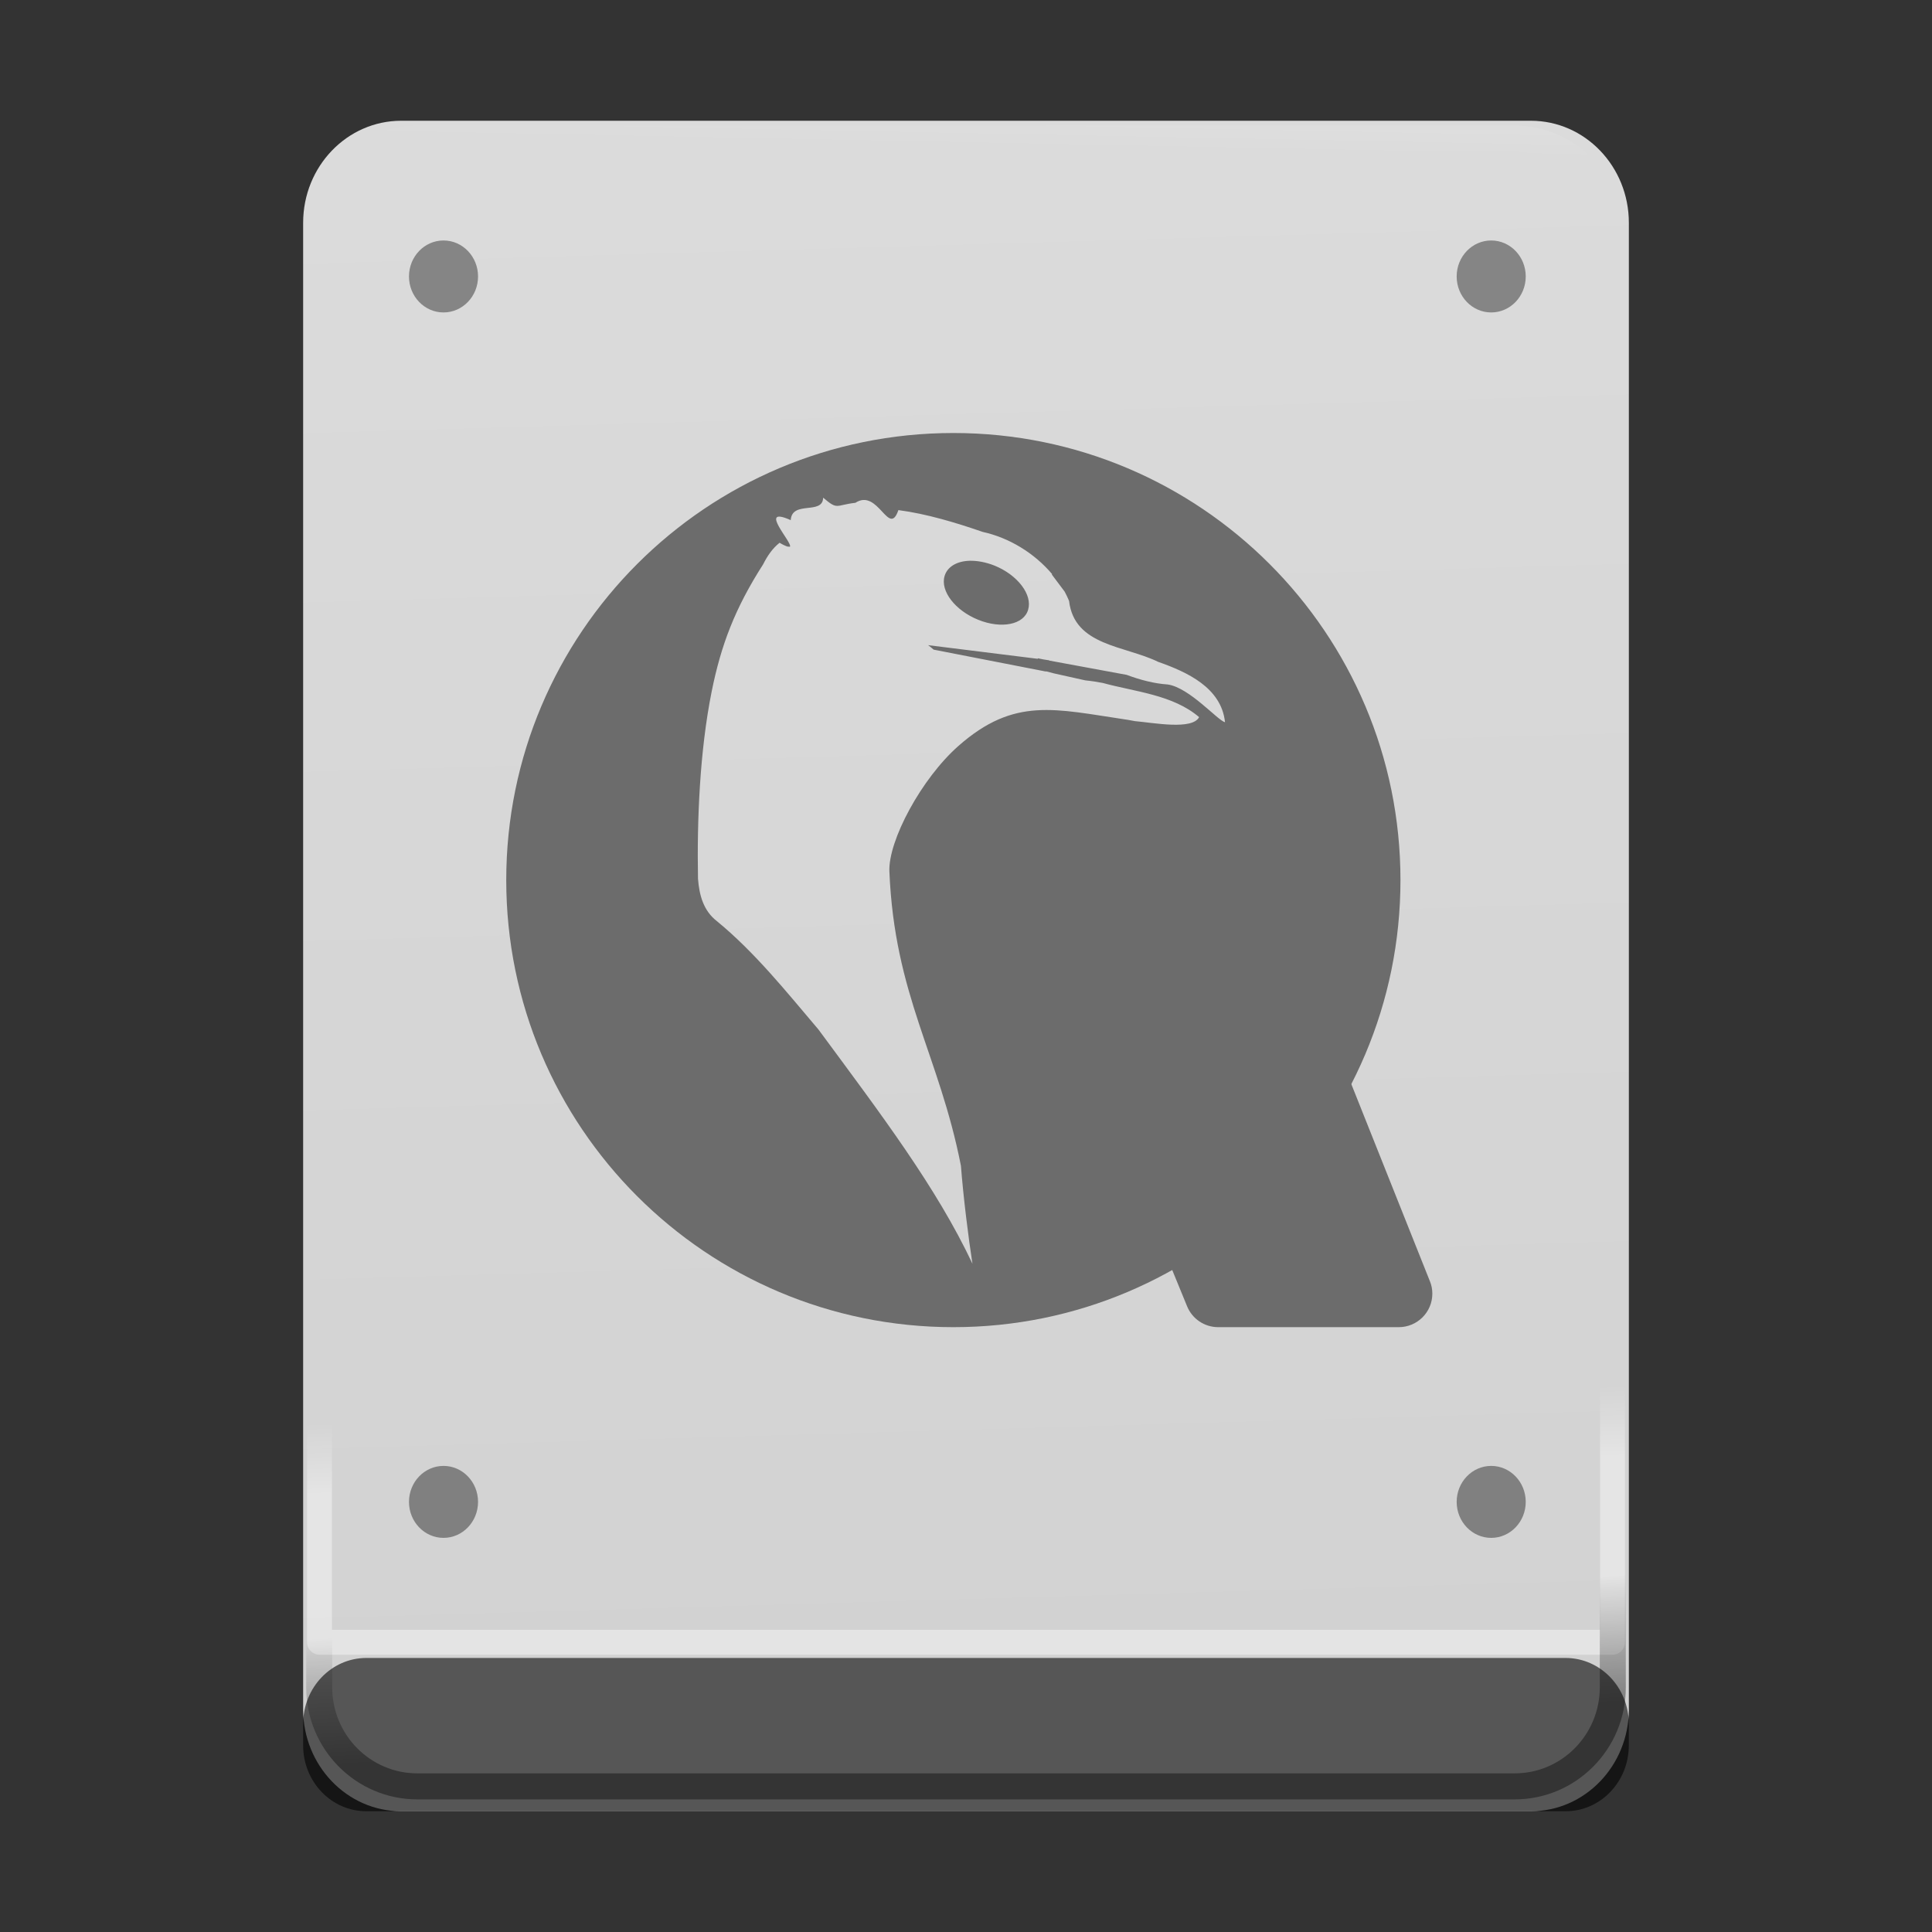 <?xml version="1.0" encoding="utf-8"?>
<!-- Generator: Adobe Illustrator 16.0.0, SVG Export Plug-In . SVG Version: 6.00 Build 0)  -->
<!DOCTYPE svg PUBLIC "-//W3C//DTD SVG 1.0//EN" "http://www.w3.org/TR/2001/REC-SVG-20010904/DTD/svg10.dtd">
<svg version="1.0"
	 id="svg22" sodipodi:docname="drive-harddisk-ieee1394.svg" inkscape:version="0.92.3 (2405546, 2018-03-11)" xmlns:inkscape="http://www.inkscape.org/namespaces/inkscape" xmlns:sodipodi="http://sodipodi.sourceforge.net/DTD/sodipodi-0.dtd" xmlns:svg="http://www.w3.org/2000/svg" xmlns:rdf="http://www.w3.org/1999/02/22-rdf-syntax-ns#" xmlns:cc="http://creativecommons.org/ns#" xmlns:dc="http://purl.org/dc/elements/1.1/"
	 xmlns="http://www.w3.org/2000/svg" xmlns:xlink="http://www.w3.org/1999/xlink" x="0px" y="0px" width="32px" height="32px"
	 viewBox="0 0 32 32" enable-background="new 0 0 32 32" xml:space="preserve">
<rect x="0" y="0" width="32" height="32" fill="#333333" stroke="none"/>
<sodipodi:namedview  inkscape:guide-bbox="true" inkscape:current-layer="svg22" inkscape:window-maximized="1" inkscape:window-y="30" inkscape:window-x="0" inkscape:window-height="704" inkscape:window-width="1366" inkscape:pageshadow="2" inkscape:pageopacity="0" id="namedview24" bordercolor="#666666" pagecolor="#ffffff" borderopacity="1" objecttolerance="10" gridtolerance="10" guidetolerance="10" showgrid="false" inkscape:zoom="8.8944491" inkscape:cx="1.7462846" inkscape:cy="24.221824" showguides="true">
	</sodipodi:namedview>
<linearGradient id="rect837_1_" gradientUnits="userSpaceOnUse" x1="3593.029" y1="-5047.232" x2="3583.043" y2="-4692.52" gradientTransform="matrix(0.076 0 0 -0.079 -257.781 -370.825)">
	<stop  offset="0" style="stop-color:#D2D2D2"/>
	<stop  offset="1" style="stop-color:#DCDCDC"/>
</linearGradient>
<path id="rect837" fill="url(#rect837_1_)" d="M6.645,2h18.711c0.896,0,1.623,0.757,1.623,1.69V28.31c0,0.934-0.727,1.69-1.623,1.69
	H6.645c-0.897,0-1.624-0.757-1.624-1.69V3.69C5.021,2.757,5.748,2,6.645,2z"/>
<linearGradient id="rect837-3-3_1_" gradientUnits="userSpaceOnUse" x1="3591.301" y1="-4696.832" x2="3590.78" y2="-4724.493" gradientTransform="matrix(0.076 0 0 -0.079 -257.781 -370.825)">
	<stop  offset="0" style="stop-color:#FFFFFF"/>
	<stop  offset="1" style="stop-color:#FFFFFF;stop-opacity:0"/>
</linearGradient>
<path id="rect837-3-3" opacity="0.4" fill="none" stroke="url(#rect837-3-3_1_)" stroke-width="0.438" stroke-linecap="round" stroke-linejoin="round" enable-background="new    " d="
	M6.916,2.298h18.168c0.896,0,1.624,0.757,1.624,1.69v24.023c0,0.934-0.728,1.69-1.624,1.69H6.916c-0.896,0-1.624-0.757-1.624-1.69
	V3.988C5.292,3.055,6.019,2.298,6.916,2.298z"/>
<path id="rect837-1" fill-opacity="0.588" d="M6.068,27.461h19.863c0.578,0,1.047,0.488,1.047,1.091v0.358
	c0,0.602-0.469,1.09-1.047,1.09H6.068c-0.579,0-1.047-0.488-1.047-1.09v-0.358C5.021,27.949,5.49,27.461,6.068,27.461z"/>
<linearGradient id="rect837-3-3-4_1_" gradientUnits="userSpaceOnUse" x1="3593.511" y1="6132.378" x2="3592.99" y2="6115.92" gradientTransform="matrix(0.076 0 0 0.07 -257.781 -404.828)">
	<stop  offset="0" style="stop-color:#FFFFFF"/>
	<stop  offset="1" style="stop-color:#FFFFFF;stop-opacity:0"/>
</linearGradient>
<rect id="rect837-3-3-4" x="5.292" y="2.894" opacity="0.4" fill="none" stroke="url(#rect837-3-3-4_1_)" stroke-width="0.412" stroke-linecap="round" stroke-linejoin="round" enable-background="new    " width="21.416" height="24.307"/>
<ellipse id="path1084" fill-opacity="0.392" cx="7.346" cy="4.579" rx="0.572" ry="0.596"/>
<ellipse id="path1084-0" fill-opacity="0.392" cx="24.699" cy="4.579" rx="0.572" ry="0.596"/>
<ellipse id="path1084-8" fill-opacity="0.392" cx="7.346" cy="24.876" rx="0.572" ry="0.596"/>
<ellipse id="path1084-8-5" fill-opacity="0.392" cx="24.699" cy="24.876" rx="0.572" ry="0.596"/>
<linearGradient id="rect837-3_1_" gradientUnits="userSpaceOnUse" x1="3594.519" y1="-5200.124" x2="3593.185" y2="-5172.462" gradientTransform="matrix(0.076 0 0 -0.077 -257.778 -371.632)">
	<stop  offset="0" style="stop-color:#000000"/>
	<stop  offset="1" style="stop-color:#000000;stop-opacity:0"/>
</linearGradient>
<path id="rect837-3" opacity="0.4" fill="none" stroke="url(#rect837-3_1_)" stroke-width="0.431" stroke-linecap="round" stroke-linejoin="round" enable-background="new    " d="
	M6.912,3.008h18.176c0.897,0,1.625,0.734,1.625,1.639v23.301c0,0.905-0.728,1.64-1.625,1.64H6.912c-0.897,0-1.625-0.734-1.625-1.64
	V4.647C5.288,3.742,6.015,3.008,6.912,3.008z"/>
<path fill="#6C6C6C" d="M15.791,7.172c4.09,0,7.405,3.315,7.405,7.405c0,4.09-3.315,7.405-7.405,7.405
	c-4.09,0-7.406-3.314-7.406-7.405C8.385,10.488,11.701,7.172,15.791,7.172z M13.634,8.243c-0.007,0.292-0.516,0.04-0.537,0.372
	c-0.563-0.25,0.042,0.382-0.014,0.441H13.08l-0.042-0.004c-0.027-0.01-0.067-0.027-0.126-0.062
	c-0.118,0.094-0.203,0.219-0.272,0.357c-0.469,0.731-0.698,1.34-0.853,2.109c-0.197,0.982-0.244,2.129-0.226,3.098
	c0.021,0.273,0.09,0.531,0.314,0.704c0.63,0.517,1.153,1.172,1.682,1.795c1.041,1.41,1.954,2.613,2.55,3.879
	c-0.066-0.424-0.151-1.1-0.191-1.623c-0.362-1.844-1.1-2.817-1.185-4.876c-0.02-0.509,0.53-1.538,1.145-2.079
	c0.925-0.815,1.597-0.61,2.779-0.435c0.008,0,0.016,0.003,0.021,0.003c0.039,0.007,0.082,0.014,0.121,0.022
	c0.314,0.028,0.951,0.151,1.064-0.066c-0.434-0.372-1.064-0.42-1.595-0.566c-0.082-0.016-0.188-0.033-0.29-0.043l-0.521-0.116
	l-0.13-0.034v0.004l-1.861-0.363c-0.03-0.026-0.062-0.053-0.091-0.074l1.816,0.226v-0.009c0.061,0.014,0.127,0.026,0.189,0.034
	v0.004l1.284,0.237c0.219,0.082,0.457,0.145,0.679,0.159c0.363,0.053,0.83,0.599,0.949,0.625c-0.06-0.574-0.631-0.832-1.108-1
	c-0.555-0.271-1.387-0.262-1.475-1.009c-0.022-0.052-0.045-0.103-0.073-0.154L17.42,9.514l0.008-0.003
	c-0.295-0.349-0.71-0.604-1.152-0.701c-0.439-0.152-0.933-0.301-1.396-0.361c-0.158,0.463-0.333-0.368-0.712-0.121
	C13.835,8.366,13.881,8.454,13.634,8.243z M16.06,9.288c0.125-0.003,0.268,0.023,0.412,0.08c0.383,0.155,0.632,0.482,0.557,0.731
	c-0.071,0.248-0.443,0.321-0.826,0.167c-0.382-0.154-0.631-0.476-0.558-0.724C15.69,9.385,15.852,9.294,16.06,9.288z"/>
<path fill="#6C6C6C" d="M18.355,16.431c-0.307,0-0.556,0.247-0.556,0.553c0,0.072,0.015,0.145,0.042,0.211l1.821,4.441
	c0.085,0.209,0.289,0.346,0.515,0.346h2.991c0.306,0,0.556-0.248,0.556-0.555c0-0.07-0.013-0.141-0.04-0.205l-1.772-4.445
	c-0.084-0.209-0.289-0.346-0.517-0.346H18.355z"/>
</svg>
